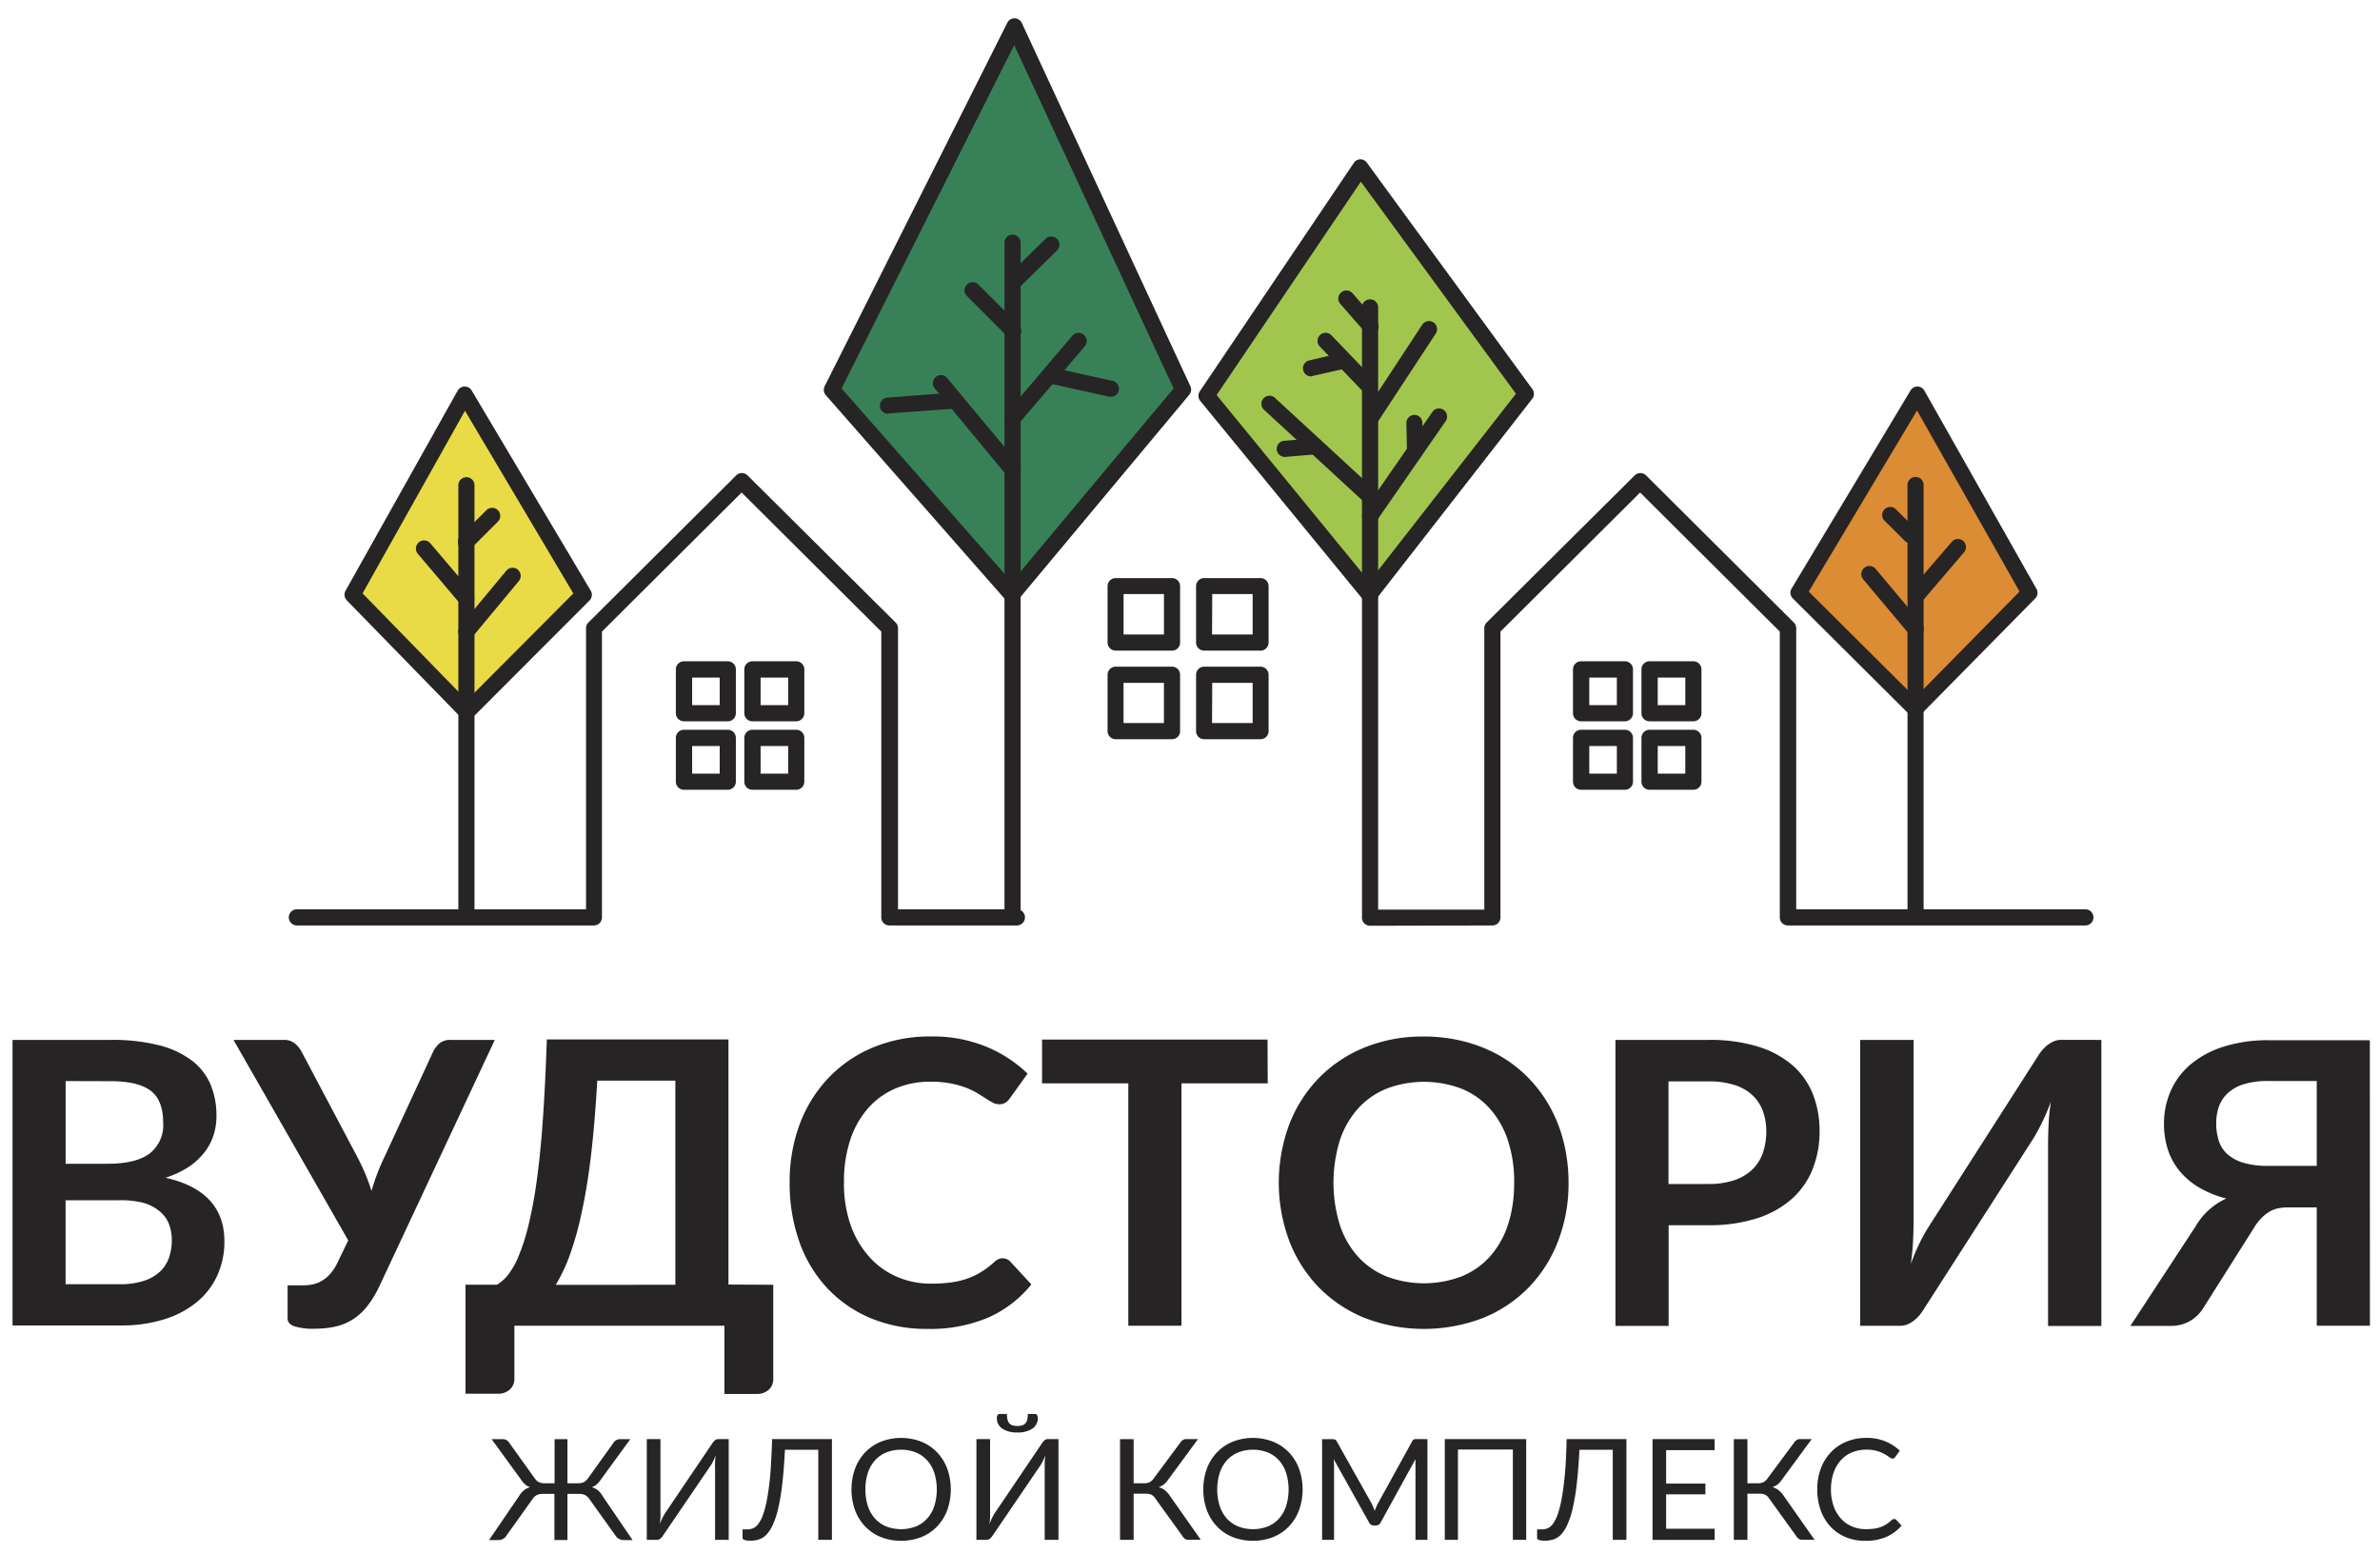 <svg xmlns="http://www.w3.org/2000/svg" viewBox="0 0 380 248"><defs><style>.a{fill:#272425}</style></defs><path class="a" d="M162.36 147.73h-19.63a1.29 1.29 0 0 1 0-2.58h19.63a1.29 1.29 0 0 1 0 2.58z"/><path d="M73.81 112.39L57.35 95.5a1.44 1.44 0 0 1-.23-1.71L73.29 65a1.44 1.44 0 0 1 2.5 0L92.9 93.77a1.44 1.44 0 0 1-.22 1.75L75.87 112.4a1.44 1.44 0 0 1-2.06-.01z" fill="#e8db46"/><path d="M305.19 112.39L288.72 95.5a1.44 1.44 0 0 1-.23-1.71L304.66 65a1.44 1.44 0 0 1 2.5 0l17.11 28.83a1.44 1.44 0 0 1-.22 1.75l-16.81 16.82a1.44 1.44 0 0 1-2.05-.01z" fill="#db8c34"/><path class="a" d="M142 147.73a1.29 1.29 0 0 1-1.29-1.29v-45.62l-22.3-22.2-22.3 22.2v45.62a1.29 1.29 0 0 1-1.29 1.29H47.4a1.29 1.29 0 0 1 0-2.58h46.17v-44.86a1.29 1.29 0 0 1 .38-.92l23.59-23.48a1.29 1.29 0 0 1 1.82 0L143 99.37a1.29 1.29 0 0 1 .38.92v46.15a1.29 1.29 0 0 1-1.38 1.29zm-67.47-32.8a1.29 1.29 0 0 1-.92-.39L55.37 95.83a1.29 1.29 0 0 1-.2-1.53l17.91-31.95a1.29 1.29 0 0 1 2.24 0l19 31.94a1.29 1.29 0 0 1-.2 1.57l-18.67 18.69a1.29 1.29 0 0 1-.92.38zM57.89 94.72l16.65 17.08 17-17.07-17.3-29.16z"/><path class="a" d="M74.47 147.48a1.29 1.29 0 0 1-1.29-1.29V77.46a1.29 1.29 0 1 1 2.58 0v68.73a1.29 1.29 0 0 1-1.29 1.29z"/><path class="a" d="M74.47 102.09a1.29 1.29 0 0 1-1-2.12l7.37-8.87a1.29 1.29 0 0 1 2 1.65l-7.37 8.87a1.29 1.29 0 0 1-1 .47zm-.07-5.35a1.29 1.29 0 0 1-1-.45l-6.69-7.89a1.29 1.29 0 1 1 2-1.67l6.71 7.89a1.29 1.29 0 0 1-1 2.13zm0-8.93a1.29 1.29 0 0 1-.91-2.2l4.17-4.17a1.29 1.29 0 1 1 1.83 1.83l-4.17 4.17a1.29 1.29 0 0 1-.92.37z"/><path fill="#388158" d="M161.57 94.92l27.32-32.69-26.92-57.99-29.15 57.99 28.75 32.69z"/><path class="a" d="M161.57 96.21a1.29 1.29 0 0 1-1-.44l-28.72-32.69a1.29 1.29 0 0 1-.18-1.43l29.15-58a1.29 1.29 0 0 1 2.32 0l26.92 58a1.29 1.29 0 0 1-.18 1.37l-27.32 32.73a1.29 1.29 0 0 1-1 .46zM134.37 62l27.17 30.91L187.38 62 161.93 7.2z"/><path class="a" d="M161.67 147.17a1.29 1.29 0 0 1-1.29-1.29V38.75a1.29 1.29 0 1 1 2.58 0v107.13a1.29 1.29 0 0 1-1.29 1.29z"/><path class="a" d="M161.67 76.28a1.29 1.29 0 0 1-1-.47L149.24 62a1.29 1.29 0 1 1 2-1.65l11.44 13.76a1.29 1.29 0 0 1-1 2.12zm.1-8.28a1.29 1.29 0 0 1-1-2.13l10.44-12.27a1.29 1.29 0 0 1 2 1.67l-10.46 12.25a1.29 1.29 0 0 1-.98.48zm0-13.89a1.29 1.29 0 0 1-.91-.38l-6.48-6.48a1.29 1.29 0 1 1 1.83-1.83l6.48 6.48a1.29 1.29 0 0 1-.91 2.2z"/><path fill="#a2c64d" d="M218.65 94.92l25-32.08-26.41-36.13-24.6 36.43 26.01 31.78z"/><path class="a" d="M218.65 96.21a1.29 1.29 0 0 1-1-.47L191.64 64a1.29 1.29 0 0 1-.07-1.54L216.16 26a1.29 1.29 0 0 1 1-.57 1.27 1.27 0 0 1 1.07.53l26.42 36.13a1.29 1.29 0 0 1 0 1.56l-25 32.08a1.29 1.29 0 0 1-1 .5zm-24.4-33.15l24.38 29.79 23.41-30L217.28 29z"/><path class="a" d="M218.65 63a1.29 1.29 0 0 1-.93-.4l-7-7.29a1.29 1.29 0 0 1 1.86-1.79l7 7.29a1.29 1.29 0 0 1-.93 2.18zm.2 5a1.29 1.29 0 0 1-1.08-2l9.31-14.17a1.29 1.29 0 1 1 2.16 1.42l-9.31 14.17a1.29 1.29 0 0 1-1.08.58zm0-14.65a1.29 1.29 0 0 1-1-.44l-3.85-4.4a1.29 1.29 0 0 1 1.95-1.7l3.85 4.4a1.29 1.29 0 0 1-1 2.14zm86.94 61.09a1.29 1.29 0 0 1-.91-.37l-18.63-18.54a1.29 1.29 0 0 1-.2-1.57l19-31.64a1.29 1.29 0 0 1 1.1-.62 1.28 1.28 0 0 1 1.1.65L325.15 94a1.28 1.28 0 0 1-.2 1.53l-18.25 18.52a1.28 1.28 0 0 1-.91.38zm-17-20l17 16.91 16.66-16.92-16.37-28.9z"/><path class="a" d="M305.85 147a1.28 1.28 0 0 1-1.29-1.29v-68.4a1.29 1.29 0 0 1 2.57 0v68.42a1.29 1.29 0 0 1-1.28 1.27z"/><path class="a" d="M305.85 101.71a1.28 1.28 0 0 1-1-.46l-7.37-8.78a1.28 1.28 0 0 1 2-1.65l7.37 8.78a1.29 1.29 0 0 1-1 2.11zm.07-5.29a1.29 1.29 0 0 1-1-2.12l6.71-7.81a1.28 1.28 0 1 1 1.95 1.67L306.89 96a1.28 1.28 0 0 1-.97.42zm-.85-9.68a1.28 1.28 0 0 1-.9-.37l-3.33-3.3a1.29 1.29 0 0 1 1.81-1.83l3.33 3.3a1.28 1.28 0 0 1-.9 2.2zm-86.32 61.04a1.29 1.29 0 0 1-1.29-1.29V49.07a1.29 1.29 0 1 1 2.58 0v96.13h16.95v-44.91a1.29 1.29 0 0 1 .38-.92L261 75.89a1.29 1.29 0 0 1 1.82 0l23.59 23.48a1.29 1.29 0 0 1 .38.92v44.86h46.17a1.29 1.29 0 0 1 0 2.58h-47.5a1.29 1.29 0 0 1-1.29-1.29v-45.62l-22.3-22.2-22.3 22.2v45.62a1.29 1.29 0 0 1-1.29 1.29l-19.53.05z"/><path class="a" d="M218.68 80.49a1.28 1.28 0 0 1-.87-.34l-16-14.74a1.29 1.29 0 0 1 1.75-1.9l16 14.74a1.29 1.29 0 0 1-.87 2.24zm-9.34-20.41a1.29 1.29 0 0 1-.29-2.55l5.16-1.21a1.29 1.29 0 0 1 .59 2.51L209.64 60a1.3 1.3 0 0 1-.3.08zm-31.98 3.24a1.3 1.3 0 0 1-.28 0l-9.61-2.13a1.29 1.29 0 0 1 .56-2.52l9.61 2.13a1.29 1.29 0 0 1-.28 2.55z"/><path class="a" d="M205.19 72.94a1.29 1.29 0 0 1-.11-2.58l4.76-.4a1.29 1.29 0 1 1 .22 2.57l-4.76.4zm13.56 10.72a1.29 1.29 0 0 1-1.06-2l11-15.89a1.29 1.29 0 1 1 2.12 1.47l-11 15.89a1.29 1.29 0 0 1-1.06.53z"/><path class="a" d="M225.93 73.24a1.29 1.29 0 0 1-1.29-1.24l-.09-4.45a1.29 1.29 0 0 1 1.27-1.32 1.29 1.29 0 0 1 1.29 1.27l.09 4.45a1.29 1.29 0 0 1-1.2 1.29zm-84.1-7.19a1.29 1.29 0 0 1-.1-2.58l10.53-.81a1.29 1.29 0 0 1 .2 2.57l-10.53.77zM162.07 46a1.29 1.29 0 0 1-.9-2.21l5.77-5.67a1.29 1.29 0 1 1 1.81 1.88L163 45.64a1.29 1.29 0 0 1-.93.36zm-45.87 69.14h-7a1.29 1.29 0 0 1-1.29-1.29v-7a1.29 1.29 0 0 1 1.29-1.29h7a1.29 1.29 0 0 1 1.29 1.29v7a1.29 1.29 0 0 1-1.29 1.29zm-5.69-2.58h4.4v-4.4h-4.4zm16.62 2.58h-7a1.29 1.29 0 0 1-1.29-1.29v-7a1.29 1.29 0 0 1 1.29-1.29h7a1.29 1.29 0 0 1 1.29 1.29v7a1.29 1.29 0 0 1-1.29 1.29zm-5.69-2.58h4.4v-4.4h-4.4zm-5.24 13.51h-7a1.29 1.29 0 0 1-1.29-1.29v-7a1.29 1.29 0 0 1 1.29-1.29h7a1.29 1.29 0 0 1 1.29 1.29v7a1.29 1.29 0 0 1-1.29 1.29zm-5.69-2.58h4.4v-4.4h-4.4zm16.62 2.58h-7a1.29 1.29 0 0 1-1.29-1.29v-7a1.29 1.29 0 0 1 1.29-1.29h7a1.29 1.29 0 0 1 1.29 1.29v7a1.29 1.29 0 0 1-1.29 1.29zm-5.69-2.58h4.4v-4.4h-4.4zm138-8.35h-7a1.29 1.29 0 0 1-1.29-1.29v-7a1.29 1.29 0 0 1 1.29-1.29h7a1.29 1.29 0 0 1 1.29 1.29v7a1.29 1.29 0 0 1-1.29 1.29zm-5.69-2.58h4.4v-4.4h-4.4zm16.62 2.58h-7a1.29 1.29 0 0 1-1.29-1.29v-7a1.29 1.29 0 0 1 1.29-1.29h7a1.29 1.29 0 0 1 1.29 1.29v7a1.29 1.29 0 0 1-1.29 1.29zm-5.69-2.58h4.4v-4.4h-4.4zm-5.24 13.51h-7a1.29 1.29 0 0 1-1.29-1.29v-7a1.29 1.29 0 0 1 1.29-1.29h7a1.29 1.29 0 0 1 1.29 1.29v7a1.29 1.29 0 0 1-1.29 1.29zm-5.69-2.58h4.4v-4.4h-4.4zm16.62 2.58h-7a1.29 1.29 0 0 1-1.29-1.29v-7a1.29 1.29 0 0 1 1.29-1.29h7a1.29 1.29 0 0 1 1.29 1.29v7a1.29 1.29 0 0 1-1.29 1.29zm-5.69-2.58h4.4v-4.4h-4.4zm-77.55-19.63h-9a1.29 1.29 0 0 1-1.29-1.29v-9a1.29 1.29 0 0 1 1.29-1.29h9a1.29 1.29 0 0 1 1.29 1.29v9a1.29 1.29 0 0 1-1.29 1.29zm-7.74-2.58h6.45v-6.45h-6.45zm21.87 2.58h-9a1.29 1.29 0 0 1-1.29-1.29v-9a1.29 1.29 0 0 1 1.29-1.29h9a1.29 1.29 0 0 1 1.29 1.29v9a1.29 1.29 0 0 1-1.29 1.29zm-7.74-2.58H200v-6.45h-6.45zM187.13 118h-9a1.29 1.29 0 0 1-1.29-1.29v-9a1.29 1.29 0 0 1 1.29-1.29h9a1.29 1.29 0 0 1 1.29 1.29v9a1.29 1.29 0 0 1-1.29 1.29zm-7.74-2.58h6.45V109h-6.45zm21.87 2.58h-9a1.29 1.29 0 0 1-1.29-1.29v-9a1.29 1.29 0 0 1 1.29-1.29h9a1.29 1.29 0 0 1 1.29 1.29v9a1.29 1.29 0 0 1-1.29 1.29zm-7.74-2.58H200V109h-6.45zm-31.08 113.24a4.13 4.13 0 0 0 2.4-.61 2 2 0 0 0 .86-1.73.8.8 0 0 0-.11-.42.36.36 0 0 0-.33-.19h-1.16a3.82 3.82 0 0 1-.09.9 1.38 1.38 0 0 1-.29.59 1.12 1.12 0 0 1-.51.33 3 3 0 0 1-1.55 0 1.12 1.12 0 0 1-.51-.33 1.38 1.38 0 0 1-.29-.59 3.82 3.82 0 0 1-.09-.9h-1.17a.36.36 0 0 0-.33.19.8.8 0 0 0-.11.42 2 2 0 0 0 .86 1.73 4.13 4.13 0 0 0 2.42.61zm-66.95 9.25a3.08 3.08 0 0 0-1-.52 2.26 2.26 0 0 0 .81-.46 4.11 4.11 0 0 0 .65-.77l4.69-6.43H99a1.2 1.2 0 0 0-.63.17 1.33 1.33 0 0 0-.47.48l-4 5.58a1.88 1.88 0 0 1-.74.66 2.24 2.24 0 0 1-.89.16H90.6v-7.05h-2.05v7.05H87a2.32 2.32 0 0 1-.9-.16 1.79 1.79 0 0 1-.74-.66l-4-5.58a1.35 1.35 0 0 0-.47-.48 1.2 1.2 0 0 0-.63-.17h-1.77l4.68 6.43a4.11 4.11 0 0 0 .65.77 2.25 2.25 0 0 0 .82.46 2.79 2.79 0 0 0-1 .52 3.73 3.73 0 0 0-.78.93l-4.78 7h1.46a1.57 1.57 0 0 0 .82-.21 1.52 1.52 0 0 0 .55-.57l4.07-5.7a1.93 1.93 0 0 1 .69-.68 2.09 2.09 0 0 1 1-.21h1.85v7.36h2.08v-7.36h1.86a2.06 2.06 0 0 1 1 .21 1.93 1.93 0 0 1 .69.68l4.08 5.7a1.59 1.59 0 0 0 .56.57 1.57 1.57 0 0 0 .82.21H101l-4.77-7a3.58 3.58 0 0 0-.74-.93zm18.64-7.98a2 2 0 0 0-.4.47l-7.54 11.15a8.86 8.86 0 0 0-.43.77 9.47 9.47 0 0 0-.41 1q.08-.6.1-1.12t0-1v-11.48h-2.18v16.08h1.62a.85.85 0 0 0 .57-.21 2 2 0 0 0 .4-.47l7.57-11.12a6 6 0 0 0 .44-.76q.21-.44.4-.94-.08.58-.1 1.11t0 1v11.39h2.18v-16.08h-1.62a.85.85 0 0 0-.6.21zm8.87 5.33q-.21 2.32-.51 3.92a16 16 0 0 1-.65 2.58 5.8 5.8 0 0 1-.76 1.5 2.07 2.07 0 0 1-.84.7 2.38 2.38 0 0 1-.89.17h-.79v1.38c0 .14.11.25.33.32a3.14 3.14 0 0 0 .93.11 4.4 4.4 0 0 0 1.38-.21 3 3 0 0 0 1.22-.8 5.87 5.87 0 0 0 1-1.6 13.5 13.5 0 0 0 .85-2.63 35.49 35.49 0 0 0 .64-3.9q.26-2.28.42-5.38h5.32v14.38h2.18v-16.08h-9.55q-.11 3.22-.28 5.54zm26.62-3.42a7.25 7.25 0 0 0-2.51-1.7 8.93 8.93 0 0 0-6.47 0 7.26 7.26 0 0 0-2.5 1.7 7.65 7.65 0 0 0-1.62 2.6 9.89 9.89 0 0 0 0 6.63 7.6 7.6 0 0 0 1.62 2.6 7.24 7.24 0 0 0 2.5 1.69 9 9 0 0 0 6.47 0 7.23 7.23 0 0 0 2.51-1.69 7.6 7.6 0 0 0 1.62-2.6 9.89 9.89 0 0 0 0-6.63 7.65 7.65 0 0 0-1.62-2.6zm-.45 8.58a5.63 5.63 0 0 1-1.15 2 4.91 4.91 0 0 1-1.8 1.25 6.61 6.61 0 0 1-4.7 0 5 5 0 0 1-1.8-1.25 5.58 5.58 0 0 1-1.15-2 8.95 8.95 0 0 1 0-5.32 5.58 5.58 0 0 1 1.15-2 5 5 0 0 1 1.8-1.25 6.54 6.54 0 0 1 4.7 0 5 5 0 0 1 1.8 1.25 5.63 5.63 0 0 1 1.15 2 8.95 8.95 0 0 1 0 5.32zm17.59-10.49a2 2 0 0 0-.4.47l-7.54 11.15a8.85 8.85 0 0 0-.43.77 9.46 9.46 0 0 0-.41 1c.05-.4.09-.77.1-1.12s0-.68 0-1v-11.48h-2.18v16.08h1.62a.85.85 0 0 0 .57-.21 2 2 0 0 0 .4-.47l7.57-11.12a5.94 5.94 0 0 0 .44-.76q.21-.44.4-.94c-.05.39-.09.76-.1 1.11s0 .68 0 1v11.39h2.2v-16.08h-1.62a.85.85 0 0 0-.62.21zM186 237.9a2.56 2.56 0 0 0-1-.5 2.81 2.81 0 0 0 1.42-1.07l4.86-6.61h-1.88a.94.94 0 0 0-.57.17 1.55 1.55 0 0 0-.41.44l-4.21 5.67a1.9 1.9 0 0 1-.7.62 2.11 2.11 0 0 1-.86.16H181v-7.05h-2.17v16.07H181v-7.36h1.93a2 2 0 0 1 .92.17 1.76 1.76 0 0 1 .63.61l4.25 5.89a1.77 1.77 0 0 0 .43.51.9.9 0 0 0 .56.17h2l-4.92-7a3.82 3.82 0 0 0-.8-.89zm19.79-6.06a7.24 7.24 0 0 0-2.51-1.7 8.93 8.93 0 0 0-6.47 0 7.25 7.25 0 0 0-2.5 1.7 7.65 7.65 0 0 0-1.62 2.6 9.89 9.89 0 0 0 0 6.63 7.6 7.6 0 0 0 1.62 2.6 7.23 7.23 0 0 0 2.5 1.69 9 9 0 0 0 6.47 0 7.22 7.22 0 0 0 2.51-1.69 7.6 7.6 0 0 0 1.62-2.6 9.89 9.89 0 0 0 0-6.63 7.65 7.65 0 0 0-1.62-2.6zm-.45 8.58a5.63 5.63 0 0 1-1.14 2 4.91 4.91 0 0 1-1.8 1.25 6.61 6.61 0 0 1-4.7 0 5 5 0 0 1-1.8-1.25 5.57 5.57 0 0 1-1.15-2 8.94 8.94 0 0 1 0-5.32 5.57 5.57 0 0 1 1.15-2 5 5 0 0 1 1.8-1.25 6.54 6.54 0 0 1 4.7 0 5 5 0 0 1 1.8 1.25 5.63 5.63 0 0 1 1.14 2 8.94 8.94 0 0 1 0 5.32zm20.43-10.65a.6.6 0 0 0-.3.31L220 240a6 6 0 0 0-.27.57l-.24.6q-.11-.3-.24-.6T219 240l-5.56-9.9a.65.65 0 0 0-.3-.31 1.4 1.4 0 0 0-.45-.06h-1.6v16.07H213V234a9.79 9.79 0 0 0-.07-1.1l5.64 10.1a.84.84 0 0 0 .79.51h.31a.84.84 0 0 0 .79-.51l5.54-10.07v12.87h1.91v-16.08h-1.61a1.45 1.45 0 0 0-.53.05zm24.09 5.49q-.21 2.32-.51 3.92a16 16 0 0 1-.65 2.58 5.81 5.81 0 0 1-.76 1.5 2.07 2.07 0 0 1-.84.7 2.38 2.38 0 0 1-.89.17h-.79v1.38c0 .14.11.25.32.32a3.14 3.14 0 0 0 .93.11 4.4 4.4 0 0 0 1.38-.21 3 3 0 0 0 1.22-.8 5.87 5.87 0 0 0 1-1.6 13.5 13.5 0 0 0 .85-2.63 35.79 35.79 0 0 0 .64-3.9q.26-2.28.42-5.38h5.32v14.38h2.18v-16.08h-9.55q-.06 3.22-.27 5.54zm16.16 3.28h6.27v-1.71h-6.27v-5.34h7.74v-1.77h-9.91v16.09h9.91l.01-1.78h-7.75v-5.49zm17.98-.64a2.57 2.57 0 0 0-1-.5 2.8 2.8 0 0 0 1.41-1.07l4.86-6.61h-1.87a.94.94 0 0 0-.57.17 1.56 1.56 0 0 0-.41.44l-4.21 5.67a1.9 1.9 0 0 1-.7.62 2.11 2.11 0 0 1-.86.16H279v-7.05h-2.17v16.07H279v-7.36h1.93a2 2 0 0 1 .92.17 1.76 1.76 0 0 1 .63.61l4.25 5.89a1.77 1.77 0 0 0 .43.51.89.89 0 0 0 .56.17h2l-4.92-7a3.81 3.81 0 0 0-.8-.89zm18.41 4.58a.58.58 0 0 0-.38.17 6.36 6.36 0 0 1-.84.66 4.5 4.5 0 0 1-.91.45 5.26 5.26 0 0 1-1.07.26 9 9 0 0 1-1.3.08 5.61 5.61 0 0 1-2.2-.43 5 5 0 0 1-1.76-1.24 5.92 5.92 0 0 1-1.18-2 7.76 7.76 0 0 1-.43-2.68 8 8 0 0 1 .42-2.66 5.78 5.78 0 0 1 1.16-2 5 5 0 0 1 1.78-1.25 5.85 5.85 0 0 1 2.28-.43 5.68 5.68 0 0 1 2.92.71 7.5 7.5 0 0 1 .76.49.89.89 0 0 0 .49.22.5.5 0 0 0 .29-.07.59.59 0 0 0 .17-.19l.72-1a7.64 7.64 0 0 0-2.31-1.49 7.8 7.8 0 0 0-3-.55 8.27 8.27 0 0 0-3.2.6 7.21 7.21 0 0 0-2.49 1.69 7.63 7.63 0 0 0-1.61 2.6 9.36 9.36 0 0 0-.57 3.33 9.71 9.71 0 0 0 .55 3.33 7.59 7.59 0 0 0 1.55 2.6 6.91 6.91 0 0 0 2.41 1.68 8 8 0 0 0 3.14.6 8.21 8.21 0 0 0 3.41-.64 6.89 6.89 0 0 0 2.4-1.79l-.86-.93a.42.42 0 0 0-.34-.12zm-71.73 3.32v-16.08h13v16.08h-2.13v-14.42h-8.77v14.42zM17.71 166a30.06 30.06 0 0 1 7.67.85 14.61 14.61 0 0 1 5.23 2.43 9.44 9.44 0 0 1 3 3.82 12.87 12.87 0 0 1 .95 5.05 10 10 0 0 1-.47 3.08 8.92 8.92 0 0 1-1.47 2.75 11 11 0 0 1-2.53 2.32 15.28 15.28 0 0 1-3.67 1.7q9.41 2.12 9.41 10.17a13 13 0 0 1-1.11 5.37 11.85 11.85 0 0 1-3.22 4.25 15.39 15.39 0 0 1-5.21 2.79 22.75 22.75 0 0 1-7.07 1H2V166zm-7.23 6.57v13.2h6.76q4.36 0 6.58-1.58a5.73 5.73 0 0 0 2.23-5q0-3.57-2-5.08t-6.32-1.52zM19.06 205a12.06 12.06 0 0 0 4-.57 6.87 6.87 0 0 0 2.57-1.52A5.56 5.56 0 0 0 27 200.7a8.34 8.34 0 0 0 .43-2.68 7.13 7.13 0 0 0-.47-2.67 5 5 0 0 0-1.48-2 7 7 0 0 0-2.61-1.35 14.53 14.53 0 0 0-3.87-.4h-8.53V205zM79 166l-18.41 39.28a16.13 16.13 0 0 1-2.08 3.38 9.3 9.3 0 0 1-2.38 2.08 8.81 8.81 0 0 1-2.75 1.06 15.69 15.69 0 0 1-3.14.3 9.76 9.76 0 0 1-3.32-.41q-1-.41-1-1.2v-5.31h2.46a8.23 8.23 0 0 0 1.42-.13 4.77 4.77 0 0 0 1.44-.51 5.5 5.5 0 0 0 1.37-1.07 7.48 7.48 0 0 0 1.23-1.83L55.6 198l-18.32-32h8a2.73 2.73 0 0 1 1.77.54 4.43 4.43 0 0 1 1.11 1.36L57 184.59q.73 1.39 1.31 2.75a28.46 28.46 0 0 1 1 2.78 35.05 35.05 0 0 1 2.12-5.53l7.74-16.74a4.22 4.22 0 0 1 1-1.29A2.61 2.61 0 0 1 72 166zm44.46 39.09v15a2.26 2.26 0 0 1-.74 1.77 2.8 2.8 0 0 1-1.94.66h-5.12v-10.9H82.13v8.43a2.26 2.26 0 0 1-.74 1.77 2.8 2.8 0 0 1-1.94.66h-5.13v-17.4h5a6.14 6.14 0 0 0 1.75-1.52 12.26 12.26 0 0 0 1.69-2.94 32.66 32.66 0 0 0 1.56-4.8 68.58 68.58 0 0 0 1.34-7.09q.6-4.18 1-9.81t.65-13h29v39.13zm-15.63 0V172.5H95.36q-.38 6.73-1 11.94t-1.5 9.16a50.17 50.17 0 0 1-1.89 6.76 26.3 26.3 0 0 1-2.24 4.74zm52.26-4.23a1.69 1.69 0 0 1 1.23.54l3.35 3.63a18.38 18.38 0 0 1-6.84 5.27 23.56 23.56 0 0 1-9.74 1.83 23 23 0 0 1-9.14-1.74 20.13 20.13 0 0 1-6.93-4.83 21.13 21.13 0 0 1-4.41-7.39 27.71 27.71 0 0 1-1.53-9.38 26.11 26.11 0 0 1 1.64-9.43 21.65 21.65 0 0 1 4.63-7.37 20.94 20.94 0 0 1 7.12-4.82 23.63 23.63 0 0 1 9.16-1.72 22.5 22.5 0 0 1 8.86 1.64 21.12 21.12 0 0 1 6.58 4.29l-2.84 3.95a2.58 2.58 0 0 1-.65.66 1.84 1.84 0 0 1-1.09.28 2.08 2.08 0 0 1-1-.27q-.51-.27-1.11-.66t-1.39-.87a11.5 11.5 0 0 0-1.83-.87 15 15 0 0 0-2.42-.66 16.72 16.72 0 0 0-3.17-.27 14.09 14.09 0 0 0-5.61 1.09 12.18 12.18 0 0 0-4.37 3.16 14.55 14.55 0 0 0-2.84 5.05 21.17 21.17 0 0 0-1 6.81 20 20 0 0 0 1.09 6.85 15.06 15.06 0 0 0 3 5.05 12.59 12.59 0 0 0 4.39 3.14 13.56 13.56 0 0 0 5.43 1.09 23.67 23.67 0 0 0 3.14-.19 13.33 13.33 0 0 0 2.59-.6 11.46 11.46 0 0 0 2.24-1.06 14 14 0 0 0 2.1-1.59 3 3 0 0 1 .66-.46 1.62 1.62 0 0 1 .7-.15zm42.32-27.92h-13.77v38.68h-8.49v-38.68h-13.77v-7h36zm48.03 15.85a25.52 25.52 0 0 1-1.66 9.3 21.82 21.82 0 0 1-4.69 7.41 21.31 21.31 0 0 1-7.29 4.88 26.4 26.4 0 0 1-18.92 0 21.48 21.48 0 0 1-7.31-4.88 21.89 21.89 0 0 1-4.72-7.41 26.68 26.68 0 0 1 0-18.6 21.9 21.9 0 0 1 4.72-7.4 21.47 21.47 0 0 1 7.31-4.88 24.61 24.61 0 0 1 9.44-1.75 25.64 25.64 0 0 1 6.54.81 23 23 0 0 1 5.62 2.27 20.79 20.79 0 0 1 4.59 3.57 21.69 21.69 0 0 1 3.46 4.69 23 23 0 0 1 2.16 5.62 26.77 26.77 0 0 1 .75 6.37zm-8.68 0a21 21 0 0 0-1-6.74 14.47 14.47 0 0 0-2.87-5.07 12.31 12.31 0 0 0-4.53-3.19 16.92 16.92 0 0 0-12 0 12.44 12.44 0 0 0-4.55 3.19 14.3 14.3 0 0 0-2.89 5.07 23 23 0 0 0 0 13.48 14.13 14.13 0 0 0 2.89 5.05 12.53 12.53 0 0 0 4.55 3.17 16.92 16.92 0 0 0 12 0 12.39 12.39 0 0 0 4.53-3.17 14.3 14.3 0 0 0 2.87-5.05 21 21 0 0 0 .99-6.74zm31-22.79a26.06 26.06 0 0 1 7.93 1.07 15.27 15.27 0 0 1 5.53 3 11.9 11.9 0 0 1 3.24 4.61 15.88 15.88 0 0 1 1.06 5.87 16.23 16.23 0 0 1-1.11 6.08 12.62 12.62 0 0 1-3.32 4.75 15.42 15.42 0 0 1-5.54 3.09 24.75 24.75 0 0 1-7.78 1.11h-6.35v16.07h-8.49V166zm0 23a12.79 12.79 0 0 0 4.07-.58 7.73 7.73 0 0 0 2.89-1.67 6.78 6.78 0 0 0 1.72-2.65 10.16 10.16 0 0 0 .57-3.49 9.21 9.21 0 0 0-.57-3.32 6.56 6.56 0 0 0-1.71-2.53 7.58 7.58 0 0 0-2.87-1.59 13.6 13.6 0 0 0-4.11-.55h-6.35v16.39zm62.75-23v45.66H327V183q0-1.61.08-3.38t.36-3.76a30.57 30.57 0 0 1-1.37 3.27q-.74 1.5-1.44 2.64L307.15 209a7.65 7.65 0 0 1-.68.95 5.45 5.45 0 0 1-.87.84 4.65 4.65 0 0 1-1 .6 3 3 0 0 1-1.17.24H297V166h8.53v28.61q0 1.61-.08 3.39t-.36 3.77a31.72 31.72 0 0 1 1.37-3.28 26.8 26.8 0 0 1 1.47-2.65l17.43-27.22a7.47 7.47 0 0 1 .68-.95 5.43 5.43 0 0 1 .87-.84 4.78 4.78 0 0 1 1-.6 3 3 0 0 1 1.18-.24zm42.88 45.62h-8.49v-18.88h-4.67a7.5 7.5 0 0 0-1.47.14 4.63 4.63 0 0 0-1.36.51 6.2 6.2 0 0 0-1.28 1 8.18 8.18 0 0 0-1.23 1.59l-8.05 12.73a6.12 6.12 0 0 1-2.12 2.13 6 6 0 0 1-3.16.81h-6.41l10.48-16a10.81 10.81 0 0 1 4.83-4.33 16.59 16.59 0 0 1-4.41-1.8 11.7 11.7 0 0 1-3.11-2.67 10.47 10.47 0 0 1-1.83-3.41 13.17 13.17 0 0 1-.6-4 12.88 12.88 0 0 1 1.12-5.4 11.78 11.78 0 0 1 3.25-4.23 15.5 15.5 0 0 1 5.24-2.76 23.23 23.23 0 0 1 7.09-1h16.17zm-8.49-25.51v-13.55h-7.67a12.91 12.91 0 0 0-4 .52 6.64 6.64 0 0 0-2.56 1.44 5.35 5.35 0 0 0-1.39 2.13 7.92 7.92 0 0 0-.43 2.64 9 9 0 0 0 .41 2.81 4.87 4.87 0 0 0 1.39 2.15 6.71 6.71 0 0 0 2.57 1.37 13.68 13.68 0 0 0 4 .49z"/></svg>